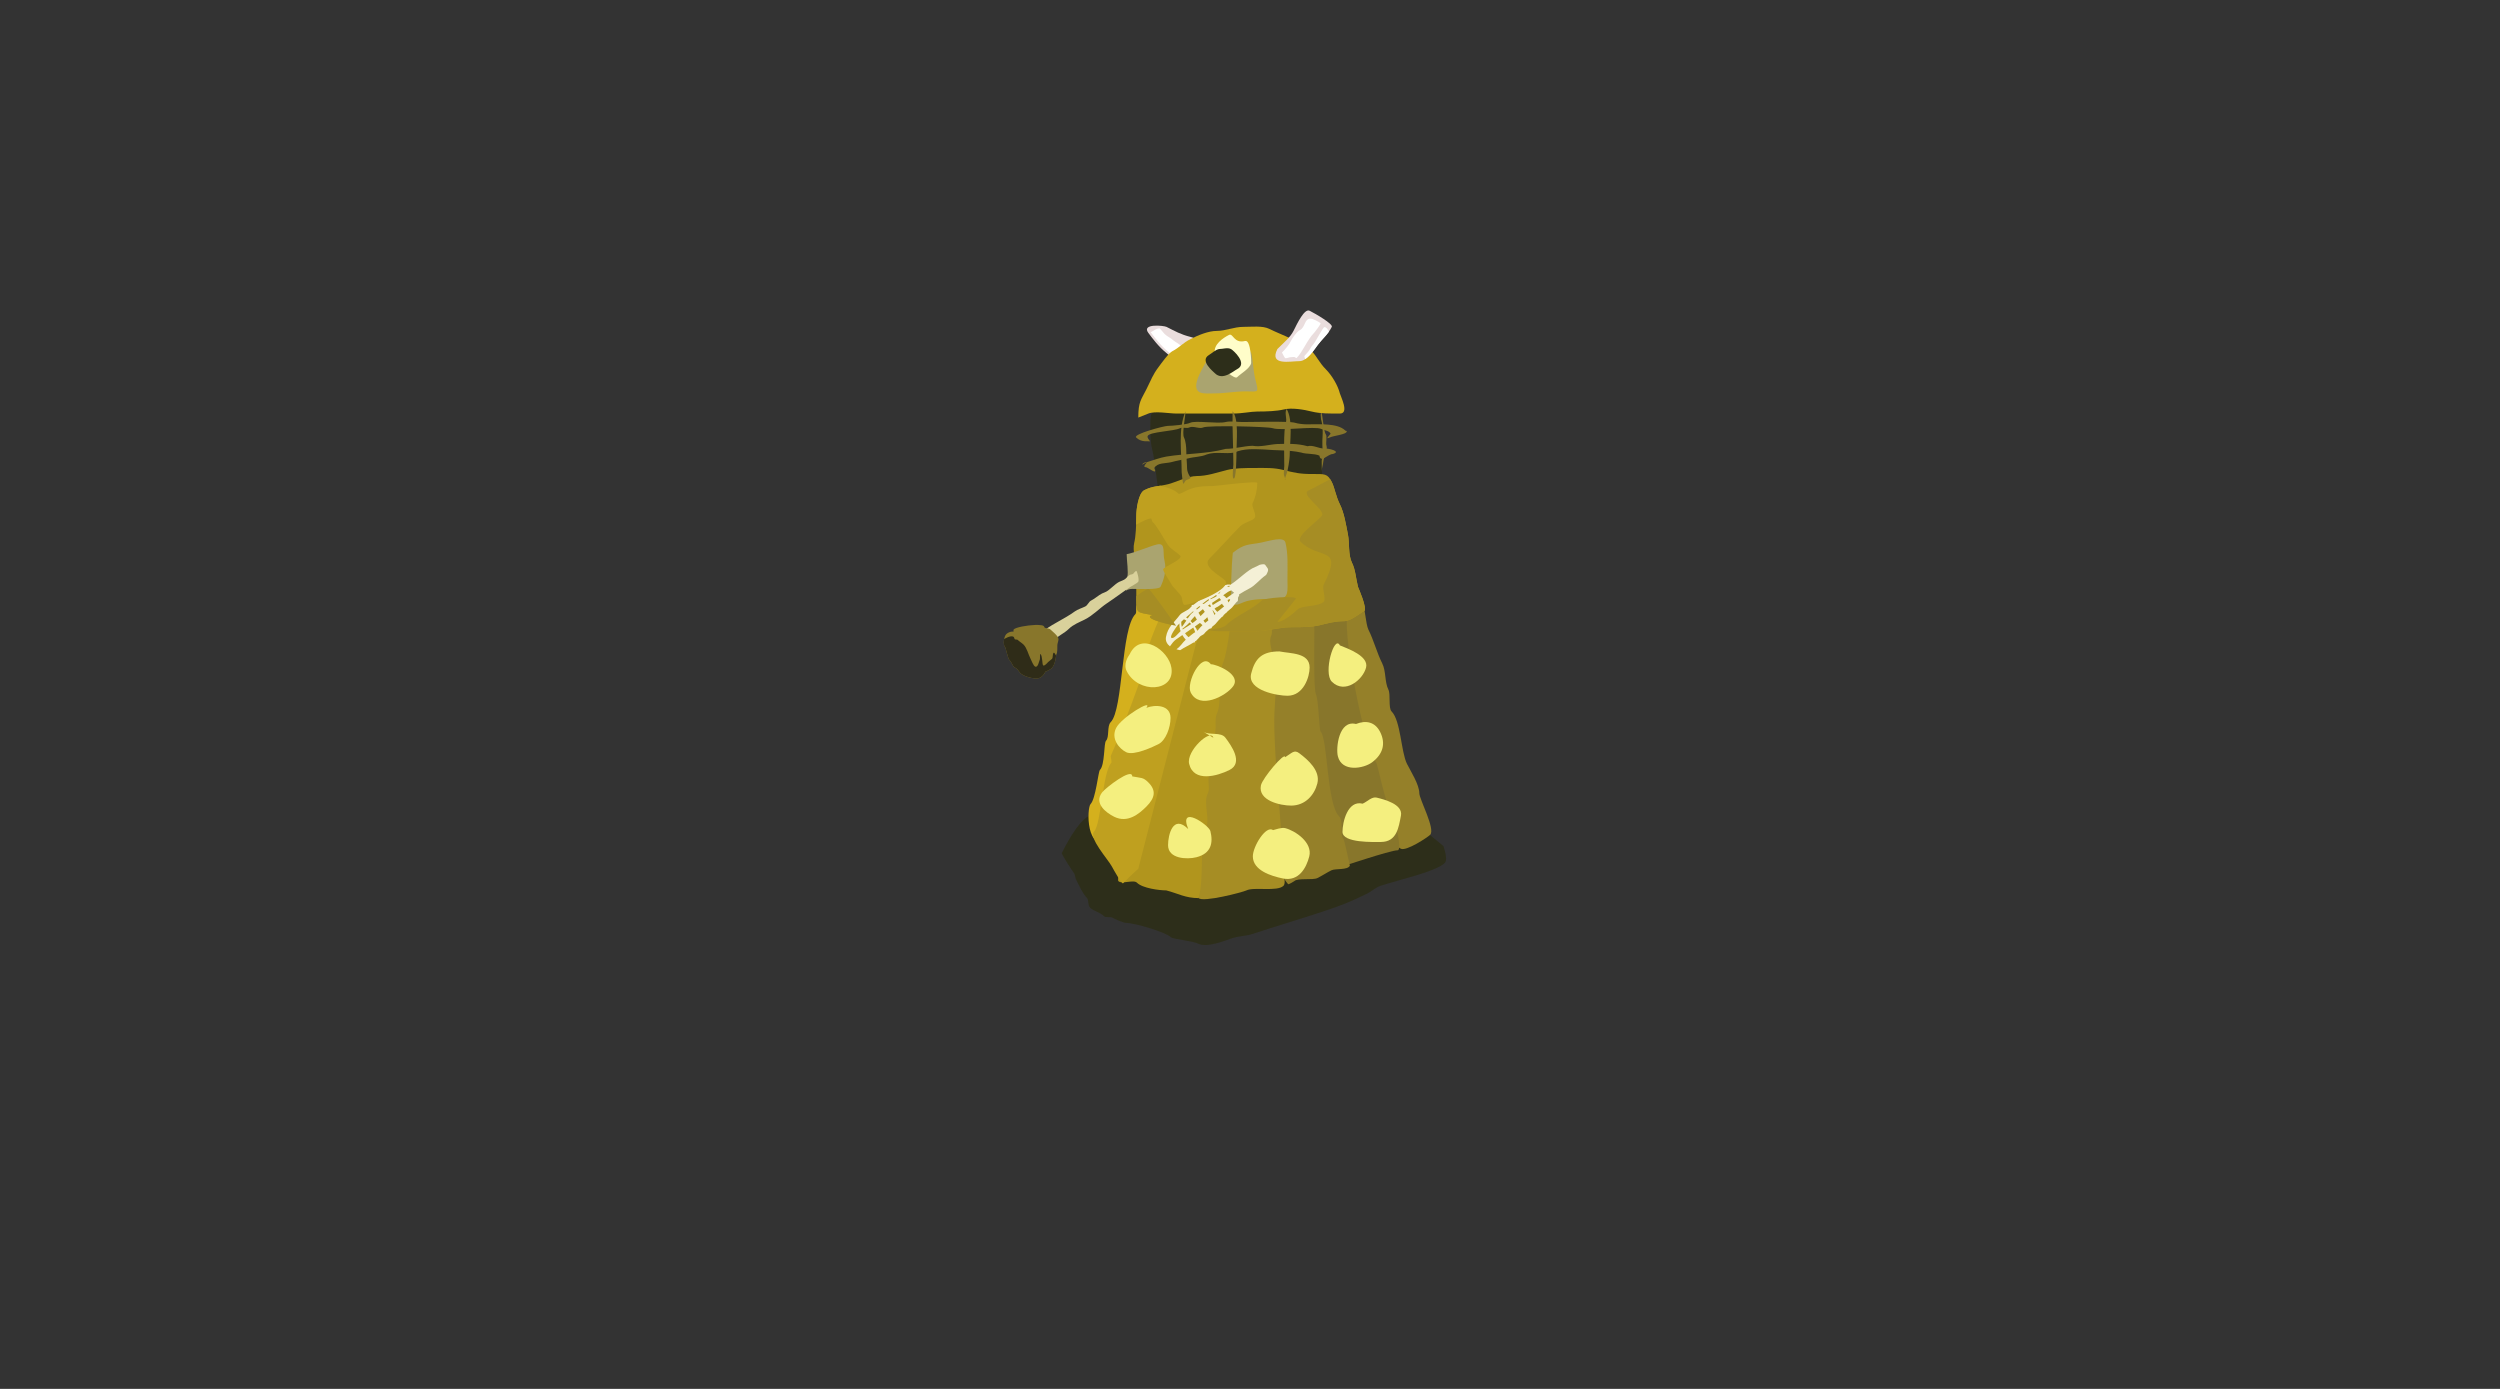 <?xml version="1.0" encoding="UTF-8" standalone="no"?>
<!-- Created with Inkscape (http://www.inkscape.org/) -->

<svg
   xmlns:dc="http://purl.org/dc/elements/1.1/"
   xmlns:cc="http://creativecommons.org/ns#"
   xmlns:rdf="http://www.w3.org/1999/02/22-rdf-syntax-ns#"
   xmlns:svg="http://www.w3.org/2000/svg"
   xmlns="http://www.w3.org/2000/svg"
   xmlns:sodipodi="http://sodipodi.sourceforge.net/DTD/sodipodi-0.dtd"
   xmlns:inkscape="http://www.inkscape.org/namespaces/inkscape"
   width="810"
   height="450"
   id="svg2"
   sodipodi:version="0.32"
   inkscape:version="0.48.2 r9819"
   version="1.0"
   sodipodi:docname="exterminate.svg"
   inkscape:output_extension="org.inkscape.output.svg.inkscape"
   inkscape:export-filename="/home/substack/media/vector/exterminate.png"
   inkscape:export-xdpi="130.41406"
   inkscape:export-ydpi="130.41406">
  <rect width="100%" height="100%" fill="#333333" stroke="none"/>
  <defs
     id="defs4">
    <inkscape:perspective
       sodipodi:type="inkscape:persp3d"
       inkscape:vp_x="0 : 526.18109 : 1"
       inkscape:vp_y="0 : 1000 : 0"
       inkscape:vp_z="744.09448 : 526.18109 : 1"
       inkscape:persp3d-origin="372.04724 : 350.78739 : 1"
       id="perspective10" />
    <inkscape:perspective
       id="perspective4054"
       inkscape:persp3d-origin="372.04724 : 350.78739 : 1"
       inkscape:vp_z="744.09448 : 526.18109 : 1"
       inkscape:vp_y="0 : 1000 : 0"
       inkscape:vp_x="0 : 526.18109 : 1"
       sodipodi:type="inkscape:persp3d" />
    <inkscape:perspective
       id="perspective4528"
       inkscape:persp3d-origin="372.04724 : 350.78739 : 1"
       inkscape:vp_z="744.09448 : 526.18109 : 1"
       inkscape:vp_y="0 : 1000 : 0"
       inkscape:vp_x="0 : 526.18109 : 1"
       sodipodi:type="inkscape:persp3d" />
  </defs>
  <sodipodi:namedview
     id="base"
     pagecolor="#ffffff"
     bordercolor="#666666"
     borderopacity="1.0"
     gridtolerance="10000"
     guidetolerance="10"
     objecttolerance="10"
     inkscape:pageopacity="0.0"
     inkscape:pageshadow="2"
     inkscape:zoom="0.70710678"
     inkscape:cx="460.65306"
     inkscape:cy="208.6599"
     inkscape:document-units="px"
     inkscape:current-layer="layer1"
     showgrid="false"
     units="in"
     inkscape:window-width="1364"
     inkscape:window-height="766"
     inkscape:window-x="0"
     inkscape:window-y="0"
     inkscape:window-maximized="0" />
  <g
     inkscape:label="Layer 1"
     inkscape:groupmode="layer"
     id="layer1">
    <path
       style="fill:#2d2e1a;fill-opacity:1;stroke:#ffffff;stroke-width:1px;stroke-linecap:butt;stroke-linejoin:miter;stroke-opacity:0"
       d="m 353.954,264.019 c -3.403,0.35 -7.53,7.561 -9.938,12.375 -0.149,0.298 3.576,6.076 3.875,6.375 0.407,0.407 0.456,1.599 0.719,2.125 1.049,2.098 2.217,4.686 3.531,6 0.696,0.696 0.214,2.339 1.062,3.188 1.142,1.142 3.202,1.452 4.594,2.844 0.384,0.384 1.947,0.083 2.469,0.344 1.139,0.569 3.7,1.75 4.594,1.75 2.84,0 12.926,3.051 14.5,4.625 0.663,0.663 7.048,1.196 8.844,2.094 2.877,1.438 8.693,-0.992 10.969,-1.75 2.233,-0.744 4.554,-0.685 6.719,-1.406 7.672,-2.557 15.092,-4.697 23.312,-7.438 5.477,-1.826 8.814,-3.157 13.812,-5.656 1.412,-0.706 2.734,-1.974 4.219,-2.469 5.866,-1.955 18.033,-4.595 20.875,-7.438 0.789,-0.789 0.335,-3.169 -0.469,-5.562 -0.054,0.032 -0.142,0.014 -0.25,-0.094 -0.725,-0.725 -4.673,-3.72 -4.938,-4.25 -0.211,-0.423 -0.089,-1.712 0.188,-3.344 -0.063,-0.059 -0.129,-0.129 -0.188,-0.188 -1.244,-1.244 -6.454,0.719 -7.781,0.719 l -100.062,-2.844 c -0.22,-0.041 -0.429,-0.023 -0.656,0 z"
       id="path6514"
       inkscape:connector-curvature="0" />
    <path
       style="fill:#958029;fill-opacity:1;stroke:#ffffff;stroke-width:1px;stroke-linecap:butt;stroke-linejoin:miter;stroke-opacity:0"
       d="m 434.36,197.988 c 1.196,-0.241 6.348,-3.152 7,-2.5 0.904,0.904 1.116,6.732 2,8.5 1.774,3.547 2.734,7.468 4.5,11 1.253,2.507 0.725,5.95 2,8.5 0.732,1.464 -0.071,5.929 1,7 2.997,2.997 3.062,13.124 5,17 1.154,2.308 4,6.738 4,9.5 0,1.977 5.316,11.684 3.5,13.5 -0.757,0.757 -7.708,5.396 -9.5,4.5 -1.915,-0.958 -4.786,-4.714 -5.5,-4 -2.548,-1.334 -5.151,0 -7,0"
       id="path6458"
       inkscape:connector-curvature="0" />
    <path
       style="fill:#88762b;fill-opacity:1;stroke:#ffffff;stroke-width:1px;stroke-linecap:butt;stroke-linejoin:miter;stroke-opacity:0"
       d="m 421.36,200.488 c 1.862,-0.117 1.847,-0.423 3,-1 2.445,-1.223 6.045,-0.273 8.5,-1.5 0.416,-0.208 4.531,-1.562 4,-0.5 -2.653,5.306 5.453,45.953 9,49.5 0.481,0.481 3.017,13.517 4.5,15 1.134,1.134 4.173,13.5 2.5,13.5 -2.526,0 -18.86,5.64 -19,5.5 -1.175,-1.175 -2.065,-2.131 -3,-4"
       id="path6443"
       inkscape:connector-curvature="0" />
    <path
       style="fill:#958029;fill-opacity:1;stroke:#ffffff;stroke-width:1px;stroke-linecap:butt;stroke-linejoin:miter;stroke-opacity:0"
       d="m 409.86,200.488 c -0.661,-0.503 6.797,0.601 10,-1 0.933,-0.467 2.567,0.467 3.5,0 0.667,-0.333 1.255,-1 2,-1 0.5,0 0,1 0,1.5 0,1.884 0.5,2.39 0.5,4 0,2.986 -0.298,19.403 0.5,21 0.881,1.761 1.043,11.543 1.5,12 2.346,2.346 1.986,23.486 6,27.5 1.623,1.623 0.065,6.065 1.5,7.5 0.195,0.195 2.006,8.489 2,8.5 -0.748,1.496 -4.686,0.843 -6,1.5 -1.526,0.763 -2.945,1.723 -4.5,2.5 -1.519,0.76 -6.41,-0.09 -7.5,1 -0.123,0.123 -1.873,1.127 -2,1 -0.8,-0.8 -1.731,-2.731 -3,-4 -1.484,-1.484 -2.5,-2.696 -2.5,-3.5"
       id="path6441"
       inkscape:connector-curvature="0" />
    <path
       style="fill:#a68d24;fill-opacity:1;stroke:#ffffff;stroke-width:1px;stroke-linecap:butt;stroke-linejoin:miter;stroke-opacity:0"
       d="m 396.86,201.488 c 4.829,-1.246 9.974,-3 15,-3 0.667,0 0,1.333 0,2 0,1.318 0.561,4.379 0,5.5 -0.922,1.845 0.361,5.583 1,7.5 1.402,4.205 0,14.627 0,19.5 0,15.681 2.5,31.104 2.5,47 0,1.144 1.562,5.938 0.5,7 -1.996,1.996 -9.606,0.303 -12,1.5 -1.17,0.585 -14.056,3.944 -15.5,2.5 -1.26,-1.26 -2.5,-5.193 -2.5,-5.5"
       id="path6439"
       inkscape:connector-curvature="0" />
    <path
       style="fill:#d4b01d;fill-opacity:1;stroke:#ffffff;stroke-width:1px;stroke-linecap:butt;stroke-linejoin:miter;stroke-opacity:0"
       d="m 379.36,199.488 c -1.413,2.169 -10.99,-3.51 -11,-3.5 -0.583,0.583 0.083,2.417 -0.5,3 -4.675,4.675 -3.917,30.917 -8,35 -1.233,1.233 -0.389,4.889 -1.5,6 -0.768,0.768 -0.332,7.832 -2,9.5 -0.514,0.514 -1.37,9.37 -3,11 -1.252,1.252 -1.657,16.078 6.5,12"
       id="path6512"
       inkscape:connector-curvature="0" />
    <path
       style="fill:#b1951d;fill-opacity:1;stroke:#ffffff;stroke-width:1px;stroke-linecap:butt;stroke-linejoin:miter;stroke-opacity:0"
       d="m 387.36,201.988 c -3.315,3.375 -5.235,22.47 -10,32 -1.655,3.309 -1.321,7.643 -3,11 -1.51,3.02 -0.955,7.411 -2.5,10.5 -1.697,3.394 -6.5,14.095 -6.5,17.5 0,1.471 -3.793,11.707 -3,12.5 1.083,1.083 4.917,-0.583 6,0.5 1.824,1.824 7.302,2.5 9.5,2.5 3.909,1.019 6.19,2.5 10.5,2.5 1.92,-7.537 0.046,-15.639 2.5,-23 1.127,-3.381 -1.088,-7.825 0.5,-11 0.838,-1.676 -0.367,-4.266 0.5,-6 1.387,-2.774 -0.188,-9.124 1.5,-12.5 1.058,-2.117 -0.08,-5.34 1,-7.5 1.446,-2.892 0.452,-13.404 2,-16.5 0.888,-1.777 2.644,-12.356 2,-13 -0.694,-0.694 -3.364,0.864 -3.5,1 -0.486,0.486 -1.313,-0.5 -2,-0.5 -1.833,0 -3.667,0 -5.5,0 z"
       id="path6385"
       inkscape:connector-curvature="0" />
    <path
       style="fill:#88762b;fill-opacity:1;stroke:#ffffff;stroke-width:1px;stroke-linecap:butt;stroke-linejoin:miter;stroke-opacity:0"
       d="m 428.082,133.147 c -0.677,2.349 1.054,14.13 0.293,15.347 -0.326,0.522 -1.476,4.32 -0.973,4.93 0.608,0.737 1.332,-3.429 1.399,-4.136 0.091,-0.951 1.44,-3.719 0.973,-4.93 -0.271,-0.701 0.228,-3.055 -0.165,-3.532 -0.713,-0.863 -1.03,-5.985 -1.527,-7.68 z"
       id="path5273"
       inkscape:connector-curvature="0" />
    <path
       inkscape:connector-curvature="0"
       style="fill:#2d2e1a;fill-opacity:1;fill-rule:evenodd;stroke:#ffffff;stroke-width:1.847;stroke-linecap:butt;stroke-linejoin:miter;stroke-miterlimit:4;stroke-opacity:0;stroke-dasharray:none;stroke-dashoffset:0;marker:none;visibility:visible;display:inline;overflow:visible;enable-background:accumulate"
       d="m 375.336,157.656 c 0,3.973 -0.996,-7.902 -1.959,-11.756 -0.749,-2.996 -0.653,-5.473 -0.653,-8.491 0,-4.19 0.439,-4.572 4.572,-4.572 3.048,0 6.096,0 9.144,0 2.86,0 7.086,-0.792 9.144,-1.306 2.667,-0.667 6.382,0 9.144,0 3.675,0 6.381,0.854 9.797,0 2.667,-0.667 6.382,0 9.144,0 3.516,0 3.7,1.738 4.572,5.225 0.712,2.848 0,6.844 0,9.797 0,3.617 -0.165,7.177 0.653,10.45"
       id="path4578" />
    <path
       style="fill:#bfa01f;fill-opacity:1;stroke:#ffffff;stroke-width:1px;stroke-linecap:butt;stroke-linejoin:miter;stroke-opacity:0"
       d="m 368.778,281.575 c 0.283,-0.314 -2.256,1.849 -4.897,4.611 -0.388,0.406 -3.127,-4.482 -3.623,-5.42 -1.226,-2.32 -7.686,-9.356 -5.757,-11.373 2.283,-2.388 2.783,-19.284 5.503,-22.129 0.39,-0.408 -0.307,-1.969 -0.056,-2.499 1.969,-4.17 11.845,-29.244 11.765,-32.773 -0.05,-2.216 2.622,-8.694 3.751,-11.087 0.401,-0.849 0.931,-5.522 1.376,-5.532 1.942,-0.044 12.591,3.472 13.087,3.706"
       id="path6486"
       inkscape:connector-curvature="0" />
    <path
       inkscape:connector-curvature="0"
       style="fill:#b1951d;fill-opacity:1;fill-rule:evenodd;stroke:#ffffff;stroke-width:1.847;stroke-linecap:butt;stroke-linejoin:miter;stroke-miterlimit:4;stroke-opacity:0;stroke-dasharray:none;stroke-dashoffset:0;marker:none;visibility:visible;display:inline;overflow:visible;enable-background:accumulate"
       d="m 373.377,199.302 c -4.007,1.002 7.625,3.919 11.756,3.919 3.309,0 6.339,1.306 9.797,1.306 3.919,0 7.837,0 11.756,0 4.002,0 7.574,-1.306 11.756,-1.306 3.337,0 6.689,-0.039 9.144,-0.653 2.619,-0.655 4.961,-1.306 7.837,-1.306 2.256,0 5.289,-2.645 6.531,-3.266 1.236,-0.618 -1.942,-7.768 -1.959,-7.837 -0.69,-2.759 -0.829,-5.577 -1.959,-7.837 -1.268,-2.535 -0.741,-6.319 -1.306,-9.144 -0.652,-3.258 -1.204,-6.98 -2.612,-9.797 -1.322,-2.644 -1.678,-5.316 -2.612,-7.184 -1.427,-2.854 -2.296,-2.612 -6.531,-2.612 -3.909,0 -5.785,-0.467 -9.144,-1.306 -3.162,-0.79 -5.665,-0.653 -9.144,-0.653 -3.337,0 -6.689,0.039 -9.144,0.653 -3.288,0.822 -6.409,1.959 -9.797,1.959 -2.846,0 -7.023,2.082 -9.144,2.612 -3.389,0.847 -4.93,0.505 -7.837,1.959 -1.886,0.943 -2.612,6.009 -2.612,8.49 0,2.929 -0.166,6.544 -0.653,8.49 -0.678,2.713 0.653,6.159 0.653,9.144 0,3.048 0,6.096 0,9.144 0,4.833 0.225,4.225 5.225,5.225 z"
       id="path4576" />
    <path
       inkscape:connector-curvature="0"
       style="fill:#eadddd;fill-opacity:1;fill-rule:evenodd;stroke:#ffffff;stroke-width:1.847;stroke-linecap:butt;stroke-linejoin:miter;stroke-miterlimit:4;stroke-opacity:0;stroke-dasharray:none;stroke-dashoffset:0;marker:none;visibility:visible;display:inline;overflow:visible;enable-background:accumulate"
       d="m 381.214,117.01 c -1.247,-0.623 -2.177,-1.742 -3.266,-2.612 -2.557,-2.046 -4.457,-4.636 -5.878,-6.531 -2.363,-3.151 5.021,-2.388 5.878,-1.959 2.84,1.42 4.522,2.437 7.837,3.266 4.642,1.16 1.519,4.146 0.653,5.878 -1.03,2.059 -3.355,1.959 -5.225,1.959 z"
       id="path4615" />
    <path
       style="fill:#ffffff;stroke:#ffffff;stroke-width:1px;stroke-linecap:butt;stroke-linejoin:miter;stroke-opacity:0"
       d="m 375.517,106.394 c -0.61,0.026 -1.713,0.644 -2.688,1.25 1.42,1.893 3.326,4.461 5.875,6.5 0.436,0.349 0.834,0.744 1.25,1.125 0.537,-0.572 1.091,-1.151 1.406,-1.781 0.385,-0.769 1.124,-0.624 1.5,-1 0.397,-0.397 -2.344,-1.844 -2.75,-2.25 -0.688,-0.688 -2.033,-1.283 -2.75,-2 -0.626,-0.626 -1.037,-1.287 -1.5,-1.75 -0.079,-0.079 -0.19,-0.1 -0.344,-0.094 z"
       id="path6116"
       inkscape:connector-curvature="0" />
    <path
       inkscape:connector-curvature="0"
       style="fill:#d4b01d;fill-opacity:1;fill-rule:evenodd;stroke:#ffffff;stroke-width:1.847;stroke-linecap:butt;stroke-linejoin:miter;stroke-miterlimit:4;stroke-opacity:0;stroke-dasharray:none;stroke-dashoffset:0;marker:none;visibility:visible;display:inline;overflow:visible;enable-background:accumulate"
       d="m 368.805,135.297 c 1.089,-0.435 2.177,-0.871 3.266,-1.306 2.231,-0.893 6.708,0 9.144,0 3.048,0 6.096,0 9.144,0 3.048,0 6.096,0 9.144,0 2.985,0 5.788,-0.653 7.837,-0.653 3.026,0 6.405,-0.132 8.491,-0.653 2.728,-0.682 6.721,0.047 9.144,0.653 2.868,0.717 5.933,0.653 9.144,0.653 3.139,0 0.254,-5.515 0,-6.531 -0.64,-2.558 -2.568,-5.833 -4.572,-7.837 -2.062,-2.062 -2.97,-4.276 -4.572,-5.878 -1.694,-1.694 -4.669,-2.988 -6.531,-3.919 -2.448,-1.224 -4.875,-2.111 -7.184,-3.266 -2.197,-1.099 -5.698,-0.653 -8.491,-0.653 -2.909,0 -5.725,1.306 -8.491,1.306 -2.755,0 -6.015,1.375 -8.491,2.612 -2.535,1.267 -3.738,2.848 -5.878,3.919 -1.295,0.648 -3.589,3.914 -4.572,5.225 -1.84,2.454 -2.278,3.904 -3.919,7.184 -1.722,3.445 -2.613,4.03 -2.613,9.144 z"
       id="path4609" />
    <path
       inkscape:connector-curvature="0"
       style="fill:#eadddd;fill-opacity:1;fill-rule:evenodd;stroke:#ffffff;stroke-width:1.847;stroke-linecap:butt;stroke-linejoin:miter;stroke-miterlimit:4;stroke-opacity:0;stroke-dasharray:none;stroke-dashoffset:0;marker:none;visibility:visible;display:inline;overflow:visible;enable-background:accumulate"
       d="m 413.87,113.091 c -2.756,5.512 4.161,3.919 7.184,3.919 2.417,0 4.873,-3.885 5.878,-5.225 1.666,-2.221 3.35,-3.435 4.572,-5.878 0.458,-0.917 -5.234,-4.25 -7.184,-5.225 -1.669,-0.834 -3.98,4.042 -5.225,6.531 -1.039,2.079 -3.05,3.703 -5.225,5.878 z"
       id="path4617" />
    <path
       inkscape:connector-curvature="0"
       style="fill:#aaa46f;fill-opacity:1;fill-rule:evenodd;stroke:#ffffff;stroke-width:1.847;stroke-linecap:butt;stroke-linejoin:miter;stroke-miterlimit:4;stroke-opacity:0;stroke-dasharray:none;stroke-dashoffset:0;marker:none;visibility:visible;display:inline;overflow:visible;enable-background:accumulate"
       d="m 392.356,114.397 c -0.835,1.671 -3.882,6.384 -4.572,9.144 -1.156,4.623 2.598,3.919 5.878,3.919 2.996,0 6.554,-0.653 9.797,-0.653 4.43,0 4.429,0.736 3.266,-3.919 -0.698,-2.792 -0.757,-6.294 -1.306,-8.49 -0.435,-1.738 -6.782,-0.264 -7.837,0 -0.943,0.236 -5.051,0 -5.225,0 z"
       id="path4611" />
    <path
       inkscape:connector-curvature="0"
       style="fill:#fffdc9;fill-opacity:1;fill-rule:evenodd;stroke:#ffffff;stroke-width:1.847;stroke-linecap:butt;stroke-linejoin:miter;stroke-miterlimit:4;stroke-opacity:0;stroke-dasharray:none;stroke-dashoffset:0;marker:none;visibility:visible;display:inline;overflow:visible;enable-background:accumulate"
       d="m 394.276,117.663 c -0.218,-1.089 -0.435,-2.177 -0.653,-3.266 -0.559,-2.793 2.75,-4.967 4.572,-5.878 1.361,-0.68 1.542,2.88 5.225,1.959 1.888,-0.472 2.013,6.969 1.959,7.184 -0.449,1.796 -3.349,3.349 -4.572,4.572 -0.757,0.757 -4.83,-2.871 -6.531,-4.572 z"
       id="path4685" />
    <path
       inkscape:connector-curvature="0"
       style="fill:#2d2e1a;fill-opacity:1;fill-rule:evenodd;stroke:#ffffff;stroke-width:1.847;stroke-linecap:butt;stroke-linejoin:miter;stroke-miterlimit:4;stroke-opacity:0;stroke-dasharray:none;stroke-dashoffset:0;marker:none;visibility:visible;display:inline;overflow:visible;enable-background:accumulate"
       d="m 394.929,113.091 c -1.232,0.308 -2.177,1.306 -3.266,1.959 -2.997,1.798 1.328,5.247 1.959,5.878 2.521,2.521 6.023,-0.726 7.184,-1.306 3.653,-1.827 -1.305,-6.204 -1.959,-6.531 -1.168,-0.584 -2.612,0 -3.919,0 z"
       id="path4613" />
    <path
       inkscape:connector-curvature="0"
       style="fill:none;stroke:#ffffff;stroke-width:1.847;stroke-linecap:butt;stroke-linejoin:miter;stroke-miterlimit:4;stroke-opacity:0;stroke-dasharray:none;stroke-dashoffset:0;marker:none;visibility:visible;display:inline;overflow:visible;enable-background:accumulate"
       d="m 370.111,164.034 c -3.273,0 6.869,-0.811 9.797,0.653 2.927,1.464 -0.653,6.524 -0.653,9.797 0,3.266 0,6.531 0,9.797 0,2.624 -0.653,6.102 -0.653,9.144 0,2.296 -6.594,0.653 -8.491,0.653 -2.862,0 -1.247,-4.335 -1.959,-7.184 -0.785,-3.139 -1.313,-6.557 -1.959,-9.144 -0.691,-2.764 1.462,-5.197 1.959,-7.184 0.657,-2.626 0.592,-3.112 1.959,-6.531 z"
       id="path4683" />
    <path
       style="fill:#aaa46f;fill-opacity:1;fill-rule:evenodd;stroke:#ffffff;stroke-width:1.847;stroke-linecap:butt;stroke-linejoin:miter;stroke-miterlimit:4;stroke-opacity:0;stroke-dasharray:none;stroke-dashoffset:0;marker:none;visibility:visible;display:inline;overflow:visible;enable-background:accumulate"
       d="m 375.235,176.332 c -0.166,0.02 -0.364,0.075 -0.562,0.125 -2.388,0.597 -7.108,2.662 -9.625,3.094 -2.1e-4,0.034 0,0.13 0,0.156 0,1.752 0.632,5.916 0.188,7.25 -0.405,1.215 -0.434,2.88 -0.406,4.406 0.485,-0.301 1.147,-0.562 2.031,-0.562 1.428,0 8.618,0.358 9.125,-0.656 0.948,-1.897 2.105,-5.298 1.312,-8.469 -0.666,-2.665 0.422,-5.64 -2.062,-5.344 z"
       id="path4619"
       inkscape:connector-curvature="0" />
    <path
       style="fill:#d9d19b;fill-opacity:1;stroke:#ffffff;stroke-width:1px;stroke-linecap:butt;stroke-linejoin:miter;stroke-opacity:0"
       d="m 338.351,204.457 c 0.558,-1.227 6.789,-4.031 9.899,-6.364 0.884,-0.663 2.393,-1.108 3.359,-1.591 0.852,-0.426 1.094,-1.519 1.945,-1.945 0.881,-0.441 1.793,-1.195 2.652,-1.768 0.565,-0.377 1.183,-0.689 1.768,-0.884 1.327,-0.442 3.157,-2.639 4.596,-3.359 0.593,-0.297 1.663,-0.602 2.121,-1.061 0.356,-0.356 0.864,-0.962 1.414,-1.237 0.287,-0.144 0.823,-0.116 1.061,-0.354 0.081,-0.081 0.844,-1.1 1.061,-0.884 0.22,0.22 1.017,3.049 0.53,3.536 -0.529,0.529 -1.685,1.064 -2.475,1.591 -2.578,1.719 -4.977,3.554 -7.601,5.303 -2.478,1.652 -4.464,3.911 -7.248,5.303 -1.67,0.835 -3.747,1.626 -5.127,3.005 -1.414,1.414 -3.562,2.324 -4.95,3.712 -0.325,0.325 -2.247,1.996 -2.298,1.945 -0.291,-0.291 -0.707,-4.243 -0.707,-4.95 z"
       id="path6307"
       inkscape:connector-curvature="0" />
    <path
       inkscape:connector-curvature="0"
       style="fill:#aaa46f;fill-opacity:1;fill-rule:evenodd;stroke:#ffffff;stroke-width:1.847;stroke-linecap:butt;stroke-linejoin:miter;stroke-miterlimit:4;stroke-opacity:0;stroke-dasharray:none;stroke-dashoffset:0;marker:none;visibility:visible;display:inline;overflow:visible;enable-background:accumulate"
       d="m 399.501,179.056 c -0.133,-0.533 -0.653,6.958 -0.653,13.715 0,5.184 2.794,2.567 5.225,1.959 3.184,-0.796 6.414,-0.653 9.797,-0.653 3.886,0 3.266,-2.649 3.266,-6.531 0,-4.002 0.25,-8.145 -0.653,-11.756 -0.525,-2.102 -5.113,-0.545 -7.837,0 -4.091,0.818 -5.365,0.242 -9.144,3.266 z"
       id="path4621" />
    <path
       inkscape:connector-curvature="0"
       style="fill:none;stroke:#ffffff;stroke-width:1.847;stroke-linecap:butt;stroke-linejoin:miter;stroke-miterlimit:4;stroke-opacity:0;stroke-dasharray:none;stroke-dashoffset:0;marker:none;visibility:visible;display:inline;overflow:visible;enable-background:accumulate"
       d="m 388.398,167.3 c 0.462,4.37 -0.945,7.976 0,11.756 0.408,1.63 -0.653,6.844 -0.653,9.144 0,4.38 0.589,4.508 2.612,6.531 1.177,1.177 4.834,2.188 6.531,2.612 2.667,0.667 6.382,0 9.144,0 3.296,0 5.801,0.653 9.144,0.653 3.048,0 6.096,0 9.144,0 2.275,0 1.306,-5.668 1.306,-7.837 0,-2.862 -1.306,-5.555 -1.306,-9.144 0,-3.56 -0.653,-6.409 -0.653,-9.797 0,-2.927 -1.415,-6.968 -1.959,-9.144 -0.287,-1.15 -6.588,0 -8.491,0 -3.408,0 -6.744,-0.11 -9.797,0.653 -2.848,0.712 -6.844,0 -9.797,0 -4.427,0 -4.279,-0.16 -5.225,4.572 z"
       id="path4681" />
    <path
       style="fill:#f4f0d6;fill-opacity:1;fill-rule:evenodd;stroke:#ffffff;stroke-width:1.847;stroke-linecap:butt;stroke-linejoin:miter;stroke-miterlimit:4;stroke-opacity:0;stroke-dasharray:none;stroke-dashoffset:0;marker:none;visibility:visible;display:inline;overflow:visible;enable-background:accumulate"
       d="m 409.323,182.81 c -0.378,-0.015 -0.805,0.102 -1.209,0.203 -0.482,0.25 -0.957,0.508 -1.453,0.7 -2.445,0.945 -5.23,3.964 -8.005,5.75 -0.01,-0.004 -0.021,-0.002 -0.031,-0.005 -0.068,-0.025 -0.133,-0.056 -0.21,-0.068 -1.542,-0.25 -4.632,1.588 -6.75,3.081 -0.658,0.464 -1.308,1.24 -2.028,1.457 -0.489,0.147 -1.937,1.194 -2.952,2.026 -0.154,0.013 -0.325,0.039 -0.489,0.074 -0.113,0.024 -0.127,0.198 -0.105,0.426 -0.138,0.131 -0.32,0.293 -0.383,0.378 -0.731,0.991 -2.755,1.476 -3.468,2.444 -1.681,2.281 -3.9,3.842 -4.469,7.123 -0.222,1.279 0.36,2.299 1.286,3.014 0.611,-0.85 1.214,-1.694 2.008,-2.253 0.678,-0.478 1.349,-0.935 2.018,-1.395 0.325,0.581 0.718,1.084 1.105,1.492 -0.544,0.528 -1.055,1.078 -1.454,1.619 -0.362,0.491 -0.936,1.004 -1.561,1.506 0.132,0.032 0.262,0.077 0.395,0.1 0.136,0.024 0.76,0.221 0.862,0.149 1.169,-0.824 2.829,-1.517 4.264,-2.465 0.114,0.038 0.224,0.058 0.282,0.017 0.159,-0.112 0.203,-0.238 0.187,-0.348 0.067,-0.049 0.12,-0.107 0.186,-0.158 0.006,-0.004 0.025,0.009 0.031,0.005 0.011,0.009 0.011,0.046 0.025,0.036 0.186,-0.131 0.332,-0.27 0.455,-0.429 0.006,-0.008 -0.001,-0.023 0.005,-0.031 0.312,-0.284 0.61,-0.593 0.859,-0.93 0.328,-0.445 1.117,-0.573 1.445,-1.018 0.474,-0.643 1.119,-1.149 1.772,-1.628 0.013,0.003 0.018,0.002 0.031,0.005 0.188,0.044 0.385,0.08 0.436,0.044 0.025,-0.018 0.011,-0.067 -0.04,-0.134 -0.12,0.065 -0.232,0.048 -0.319,0.008 0.072,-0.052 0.145,-0.101 0.217,-0.153 0.044,0.046 0.075,0.109 0.102,0.144 0.025,-0.014 0.045,-0.032 0.072,-0.051 0.117,-0.082 0.232,-0.273 0.342,-0.512 0.52,-0.396 1.021,-0.796 1.401,-1.311 0.273,-0.37 0.955,-1.074 1.676,-1.803 0.032,-0.017 0.072,-0.024 0.103,-0.046 0.012,-0.008 0.526,-0.327 0.429,-0.465 -0.009,-0.013 -0.016,-0.025 -0.025,-0.036 0.3,-0.295 0.589,-0.538 0.868,-0.801 -9.3e-4,0.01 -0.013,0.061 -0.011,0.062 0.09,0.015 0.193,-0.125 0.28,-0.332 0.434,-0.401 0.81,-0.733 1.007,-0.872 1.089,-0.768 1.65,-2.055 2.452,-2.62 0.262,-0.185 0.042,-1.117 0.24,-1.386 0.124,-0.169 0.364,-0.392 0.277,-0.682 -0.015,-0.05 -0.025,-0.086 -0.04,-0.134 1.126,-0.707 2.235,-1.358 3.346,-1.926 1.978,-1.01 3.19,-2.816 5.386,-4.364 0.002,-0.004 0.029,0.009 0.031,0.005 0.416,-0.721 0.92,-1.61 0.507,-2.196 l -0.738,-1.048 c -0.135,-0.192 -0.371,-0.26 -0.651,-0.271 z m -11.059,6.902 c 0.027,0.142 0.08,0.287 0.115,0.432 -0.262,-0.02 -0.55,-0.044 -0.858,0.01 0.244,-0.161 0.496,-0.295 0.743,-0.442 z m 0.709,1.582 c 0.264,0.281 0.567,0.523 0.884,0.756 l -2.312,1.629 c -0.057,0.04 -0.132,0.061 -0.206,0.091 -0.275,-0.361 -0.624,-0.664 -1.017,-0.906 l 1.553,-1.095 c 0.321,-0.226 0.737,-0.366 1.097,-0.476 z m -3.449,0.322 c -0.184,0.24 -0.352,0.495 -0.539,0.731 -0.021,-0.004 -0.041,-0.007 -0.062,-0.011 l -0.246,-0.043 c 0.279,-0.217 0.56,-0.452 0.847,-0.678 z m -1.502,1.167 c 0.025,0.037 0.052,0.074 0.076,0.108 0.04,0.057 0.101,0.128 0.158,0.186 -0.076,0.063 -0.137,0.124 -0.222,0.184 -0.484,0.341 -1.173,0.574 -1.804,0.893 -0.025,-0.061 -0.037,-0.143 -0.06,-0.201 0.581,-0.254 1.196,-0.682 1.852,-1.17 z m 4.425,1.369 c 0.044,0.007 0.065,0.015 0.087,0.047 0.119,0.169 -0.163,0.552 -0.587,1.008 -0.052,-0.272 -0.098,-0.553 -0.211,-0.798 0.306,-0.165 0.569,-0.28 0.711,-0.258 z m -3.388,-0.396 c 0.169,0.147 0.316,0.294 0.429,0.455 0.042,0.06 0.092,0.138 0.122,0.211 -0.919,0.493 -2.085,1.215 -2.692,1.627 -0.015,-0.044 -0.027,-0.089 -0.04,-0.134 -0.058,-0.194 -0.122,-0.381 -0.186,-0.571 0.644,-0.426 1.296,-0.832 1.935,-1.282 l 0.433,-0.306 z m -3.393,0.364 c 0.008,0.105 0.023,0.214 0.039,0.324 -0.012,0.008 -0.024,0.017 -0.036,0.025 -0.536,0.378 -1.088,0.777 -1.636,1.207 -0.153,-0.026 -0.317,-0.052 -0.467,-0.049 0.975,-0.766 1.769,-1.374 2.101,-1.507 z m 4.281,1.471 c 0.045,0.121 0.091,0.244 0.162,0.345 0.098,0.14 0.298,0.352 0.51,0.532 -0.681,0.585 -1.343,1.109 -1.549,1.254 -0.244,0.172 -0.466,0.344 -0.661,0.52 -0.324,-0.305 -0.628,-0.656 -0.898,-1.043 0.339,-0.286 0.678,-0.511 1.026,-0.615 0.112,-0.034 0.722,-0.494 1.409,-0.993 z m -3.906,0.212 c 0.083,0.229 0.191,0.457 0.294,0.685 -0.086,0.071 -0.172,0.14 -0.258,0.209 -0.224,-0.165 -0.477,-0.314 -0.716,-0.441 0.225,-0.15 0.455,-0.303 0.681,-0.453 z m -3.43,0.579 c 0.102,0.059 0.186,0.138 0.281,0.207 -0.376,0.297 -0.75,0.614 -1.141,0.912 -0.048,-0.098 -0.09,-0.209 -0.137,-0.309 0.33,-0.275 0.684,-0.556 0.997,-0.811 z m 4.369,1.327 c 0.262,0.427 0.555,0.824 0.845,1.161 -0.128,0.141 -0.27,0.271 -0.388,0.409 -0.011,-0.075 -0.007,-0.167 -0.024,-0.226 -0.129,-0.427 -0.381,-0.821 -0.547,-1.236 0.036,-0.04 0.077,-0.068 0.114,-0.107 z m -3.24,-0.339 c 0.225,0.27 0.431,0.564 0.611,0.867 -0.466,0.459 -0.917,0.917 -1.38,1.378 -0.229,-0.363 -0.459,-0.729 -0.666,-1.099 0.471,-0.409 0.954,-0.789 1.435,-1.147 z m -3.164,0.689 c 0.043,0.06 0.086,0.139 0.122,0.211 -0.06,0.043 -0.12,0.084 -0.181,0.127 -0.623,0.439 -1.178,1.19 -1.708,1.988 -0.183,-0.138 -0.369,-0.273 -0.512,-0.342 0.715,-0.633 1.491,-1.314 2.278,-1.984 z m 4.586,1.904 c 0.124,0.335 0.237,0.644 0.318,0.911 0.007,0.023 -0.001,0.121 0.004,0.159 -0.326,0.239 -0.65,0.502 -0.991,0.78 -0.072,-0.078 -0.172,-0.168 -0.214,-0.227 -0.127,-0.181 -0.23,-0.361 -0.351,-0.537 0.102,-0.072 0.185,-0.13 0.289,-0.204 0.304,-0.215 0.633,-0.523 0.946,-0.883 z m -4,-0.344 c 0.141,0.352 0.336,0.735 0.63,1.124 -0.433,0.391 -0.876,0.752 -1.327,1.07 -0.034,0.024 -0.074,0.052 -0.108,0.076 -0.209,-0.253 -0.403,-0.46 -0.612,-0.677 0.463,-0.593 0.935,-1.102 1.418,-1.594 z m -3.572,1.031 c 0.25,0.129 0.438,0.225 0.783,0.421 -0.296,0.46 -0.598,0.906 -0.892,1.304 -0.26,0.353 -0.353,0.466 -0.575,0.757 -0.156,-0.552 -0.216,-1.131 -0.185,-1.681 0.262,-0.243 0.55,-0.514 0.868,-0.801 z m 5.187,1.184 c 0.269,0.261 0.542,0.491 0.828,0.714 -0.517,0.478 -0.983,1.003 -1.376,1.538 -0.081,0.11 -0.192,0.203 -0.305,0.296 -0.198,-0.481 -0.469,-0.939 -0.772,-1.402 0.533,-0.366 1.088,-0.771 1.626,-1.146 z m -3.4,-0.145 c 0.064,0.044 0.138,0.084 0.2,0.13 0.116,0.085 0.221,0.22 0.347,0.377 -0.915,0.615 -1.893,1.196 -2.713,1.75 -0.036,-0.082 -0.084,-0.159 -0.117,-0.242 0.768,-0.568 1.797,-1.384 2.284,-2.015 z m -3.223,0.298 c -0.08,0.586 0.003,1.248 0.178,1.902 -0.016,0.018 -0.11,0.13 -0.119,0.138 0.039,-0.008 0.105,-0.011 0.159,-0.004 0.045,0.155 0.085,0.314 0.141,0.468 -0.752,0.712 -2.033,2.375 -2.83,2.237 -1.145,-0.198 1.611,-3.788 1.772,-4.006 0.093,-0.126 0.35,-0.401 0.698,-0.735 z m 4.461,1.343 c 0.252,0.499 0.49,1.022 0.628,1.504 -0.169,0.093 -0.356,0.197 -0.459,0.269 -0.558,0.393 -1.126,0.867 -1.694,1.356 -0.422,-0.344 -0.798,-0.786 -1.143,-1.276 0.863,-0.591 1.772,-1.241 2.668,-1.853 z"
       id="path4623"
       inkscape:connector-curvature="0" />
    <path
       inkscape:connector-curvature="0"
       style="fill:#f4ef7f;fill-opacity:1;fill-rule:evenodd;stroke:#ffffff;stroke-width:1.847;stroke-linecap:butt;stroke-linejoin:miter;stroke-miterlimit:4;stroke-opacity:0;stroke-dasharray:none;stroke-dashoffset:0;marker:none;visibility:visible;display:inline;overflow:visible;enable-background:accumulate"
       d="m 371.417,229.346 c 2.355,-3.14 -8.042,3.021 -9.797,6.531 -1.748,3.495 0.988,6.698 3.266,7.837 2.491,1.246 8.896,-1.835 10.45,-2.612 2.35,-1.175 3.919,-5.365 3.919,-8.49 0,-4.278 -4.993,-4.403 -7.837,-3.266 z"
       id="path4639" />
    <path
       inkscape:connector-curvature="0"
       style="fill:#f4ef7f;fill-opacity:1;fill-rule:evenodd;stroke:#ffffff;stroke-width:1.847;stroke-linecap:butt;stroke-linejoin:miter;stroke-miterlimit:4;stroke-opacity:0;stroke-dasharray:none;stroke-dashoffset:0;marker:none;visibility:visible;display:inline;overflow:visible;enable-background:accumulate"
       d="m 366.845,251.552 c 0,-2.985 -8.668,3.72 -9.797,5.225 -2.64,3.52 1.278,6.517 3.919,7.837 4.33,2.165 7.999,-0.815 10.45,-3.266 2.885,-2.885 3.21,-5.281 0.653,-7.837 -1.773,-1.773 -2.288,-1.372 -5.225,-1.959 z"
       id="path4641" />
    <path
       inkscape:connector-curvature="0"
       style="fill:#f4ef7f;fill-opacity:1;fill-rule:evenodd;stroke:#ffffff;stroke-width:1.847;stroke-linecap:butt;stroke-linejoin:miter;stroke-miterlimit:4;stroke-opacity:0;stroke-dasharray:none;stroke-dashoffset:0;marker:none;visibility:visible;display:inline;overflow:visible;enable-background:accumulate"
       d="m 384.98,268.614 c -4.915,-4.915 -6.531,1.906 -6.531,5.225 0,4.449 6.129,4.672 9.144,3.919 4.887,-1.222 5.513,-4.727 4.572,-8.49 -0.495,-1.98 -10.432,-8.772 -7.184,-0.653 z"
       id="path4643" />
    <path
       inkscape:connector-curvature="0"
       style="fill:#f4ef7f;fill-opacity:1;fill-rule:evenodd;stroke:#ffffff;stroke-width:1.847;stroke-linecap:butt;stroke-linejoin:miter;stroke-miterlimit:4;stroke-opacity:0;stroke-dasharray:none;stroke-dashoffset:0;marker:none;visibility:visible;display:inline;overflow:visible;enable-background:accumulate"
       d="m 393.123,239.03 c -0.776,-3.106 -8.885,4.298 -7.837,8.49 1.518,6.073 9.113,3.934 13.062,1.959 4.638,-2.319 0.553,-7.971 -1.306,-10.45 -1.489,-1.986 -5.056,-0.682 -7.184,-1.959"
       id="path4645" />
    <path
       inkscape:connector-curvature="0"
       style="fill:#f4ef7f;fill-opacity:1;fill-rule:evenodd;stroke:#ffffff;stroke-width:1.847;stroke-linecap:butt;stroke-linejoin:miter;stroke-miterlimit:4;stroke-opacity:0;stroke-dasharray:none;stroke-dashoffset:0;marker:none;visibility:visible;display:inline;overflow:visible;enable-background:accumulate"
       d="m 392.317,215.212 c -3.076,-4.101 -8.082,6.042 -6.531,9.144 2.82,5.641 11.296,1.266 13.715,-1.959 2.859,-3.812 -5.253,-7.184 -7.184,-7.184 z"
       id="path4647" />
    <path
       inkscape:connector-curvature="0"
       style="fill:#f4ef7f;fill-opacity:1;fill-rule:evenodd;stroke:#ffffff;stroke-width:1.847;stroke-linecap:butt;stroke-linejoin:miter;stroke-miterlimit:4;stroke-opacity:0;stroke-dasharray:none;stroke-dashoffset:0;marker:none;visibility:visible;display:inline;overflow:visible;enable-background:accumulate"
       d="m 414.523,211.058 c -5.569,0 -7.889,2.167 -9.144,7.184 -1.376,5.502 8.634,7.184 11.756,7.184 5.251,0 7.184,-6.136 7.184,-9.144 0,-4.86 -6.1,-4.486 -9.797,-5.225 z"
       id="path4653" />
    <path
       inkscape:connector-curvature="0"
       style="fill:#f4ef7f;fill-opacity:1;fill-rule:evenodd;stroke:#ffffff;stroke-width:1.847;stroke-linecap:butt;stroke-linejoin:miter;stroke-miterlimit:4;stroke-opacity:0;stroke-dasharray:none;stroke-dashoffset:0;marker:none;visibility:visible;display:inline;overflow:visible;enable-background:accumulate"
       d="m 416.37,245.336 c 0,-1.901 -7.364,6.777 -7.837,9.144 -0.986,4.93 6.276,6.531 9.797,6.531 4.651,0 7.576,-3.525 8.491,-7.184 1.031,-4.124 -3.021,-7.654 -5.878,-9.797 -1.679,-1.26 -2.397,0.002 -4.572,1.306 z"
       id="path4655" />
    <path
       inkscape:connector-curvature="0"
       style="fill:#f4ef7f;fill-opacity:1;fill-rule:evenodd;stroke:#ffffff;stroke-width:1.847;stroke-linecap:butt;stroke-linejoin:miter;stroke-miterlimit:4;stroke-opacity:0;stroke-dasharray:none;stroke-dashoffset:0;marker:none;visibility:visible;display:inline;overflow:visible;enable-background:accumulate"
       d="m 412.451,268.961 c -2.254,-1.69 -6.531,5.286 -6.531,8.49 0,4.506 5.798,6.384 9.797,7.184 5.09,1.018 7.553,-3.434 8.491,-7.184 1.124,-4.497 -4.563,-8.325 -7.837,-9.144 -1.102,-0.275 -3.156,0.462 -3.919,0.653 z"
       id="path4657" />
    <path
       inkscape:connector-curvature="0"
       style="fill:#f4ef7f;fill-opacity:1;fill-rule:evenodd;stroke:#ffffff;stroke-width:1.847;stroke-linecap:butt;stroke-linejoin:miter;stroke-miterlimit:4;stroke-opacity:0;stroke-dasharray:none;stroke-dashoffset:0;marker:none;visibility:visible;display:inline;overflow:visible;enable-background:accumulate"
       d="m 441.494,260.389 c -4.873,-1.218 -6.531,6.029 -6.531,9.144 0,3.659 10.22,3.266 12.409,3.266 5.229,0 5.776,-4.714 6.531,-8.49 0.762,-3.812 -5.694,-5.342 -7.837,-5.878 -1.609,-0.402 -3.048,1.306 -4.572,1.959 z"
       id="path4659" />
    <path
       inkscape:connector-curvature="0"
       style="fill:#f4ef7f;fill-opacity:1;fill-rule:evenodd;stroke:#ffffff;stroke-width:1.847;stroke-linecap:butt;stroke-linejoin:miter;stroke-miterlimit:4;stroke-opacity:0;stroke-dasharray:none;stroke-dashoffset:0;marker:none;visibility:visible;display:inline;overflow:visible;enable-background:accumulate"
       d="m 439.341,234.571 c -5.588,-1.397 -6.55,7.763 -5.878,10.45 1.324,5.296 8.381,4.001 11.103,1.959 3.662,-2.746 4.4,-6.222 2.612,-9.797 -1.662,-3.325 -4.637,-3.893 -7.837,-2.612 z"
       id="path4661" />
    <path
       inkscape:connector-curvature="0"
       style="fill:#f4ef7f;fill-opacity:1;fill-rule:evenodd;stroke:#ffffff;stroke-width:1.847;stroke-linecap:butt;stroke-linejoin:miter;stroke-miterlimit:4;stroke-opacity:0;stroke-dasharray:none;stroke-dashoffset:0;marker:none;visibility:visible;display:inline;overflow:visible;enable-background:accumulate"
       d="m 434.116,209.099 c -1.795,-3.59 -5.451,8.918 -2.612,11.756 4.234,4.234 10.115,-0.622 11.103,-4.572 0.922,-3.688 -5.79,-6.104 -8.491,-7.184 z"
       id="path4663" />
    <path
       style="fill:#88762b;fill-opacity:1;stroke:#ffffff;stroke-width:1px;stroke-linecap:butt;stroke-linejoin:miter;stroke-opacity:0"
       d="m 416.86,132.488 c -0.764,1.351 0.208,3.127 -0.25,4.5 -0.811,2.433 -0.5,10.936 -0.5,14 0,0.788 -0.345,2.561 0,3.25 0.006,0.012 0.509,1.25 0.25,1.25 -0.239,0 0.434,-1.867 0.5,-2 0.387,-0.774 1,-4.905 1,-5.75 0,-4.401 1.178,-11.621 -1,-15.25 z"
       id="path5219"
       inkscape:connector-curvature="0" />
    <path
       style="fill:#88762b;fill-opacity:1;stroke:#ffffff;stroke-width:1px;stroke-linecap:butt;stroke-linejoin:miter;stroke-opacity:0"
       d="m 399.36,133.238 c -0.139,5.493 0.25,11.51 0.25,17.25 0,0.717 -0.456,4.044 0,4.5 0.971,0.971 1,-7.683 1,-8.5 0,-3.394 0.825,-10.656 -1.25,-13.25 z"
       id="path5232"
       inkscape:connector-curvature="0" />
    <path
       style="fill:#88762b;fill-opacity:1;stroke:#ffffff;stroke-width:1px;stroke-linecap:butt;stroke-linejoin:miter;stroke-opacity:0"
       d="m 384.11,133.238 c -2.484,5.868 -1.25,13.299 -1.25,19.75 0,0.419 0.39,3.75 0.5,3.75 0.224,0 0.677,-0.927 0.75,-1 0.399,-0.399 1.101,-0.351 1.5,-0.75 0.083,-0.083 0.25,-0.368 0.25,-0.25 0,0.302 -1.25,-1.539 -1.25,-3 0,-1.37 -0.25,-3.723 -0.25,-5.5 0,-1.336 -0.177,-3.355 -0.75,-4.5 -0.684,-1.369 0.5,-6.837 0.5,-8.5 z"
       id="path5258"
       inkscape:connector-curvature="0" />
    <path
       style="fill:#88762b;fill-opacity:1;stroke:#ffffff;stroke-width:1px;stroke-linecap:butt;stroke-linejoin:miter;stroke-opacity:0"
       d="m 371.61,149.738 c 1.799,-0.537 4.135,-1.445 6.292,-1.811 6.384,-1.044 12.968,-0.801 19.238,-2.493 2.945,-0.005 5.767,-0.92 8.68,-0.998 2.687,0.471 5.258,-0.397 7.911,-0.567 3.3,-0.101 6.708,-0.208 9.899,0.702 1.915,-0.504 3.661,0.868 5.617,0.735 1.263,-0.04 5.505,0.947 2.587,1.796 -1.542,-0.046 -3.99,3.089 -4.336,0.516 -1.797,-0.768 -4.04,-0.383 -5.973,-1.006 -3.963,-0.872 -8.043,-0.604 -12.063,-0.987 -3.165,-0.111 -6.505,-0.355 -9.464,0.991 -2.987,0.571 -6.161,-0.403 -9.069,0.64 -1.825,0.826 -3.989,0.722 -5.934,1.258 -1.874,0.455 -3.651,0.709 -5.53,1.233 -1.803,0.451 -4.463,0.103 -5.476,1.882 1.21,2.571 -1.69,0.006 -2.638,-0.247 -1.91,0.009 1.658,-2.471 -0.493,-1.27 -1.671,1.122 -0.25,-0.603 0.75,-0.375 z"
       id="path5275"
       inkscape:connector-curvature="0" />
    <path
       style="fill:#88762b;fill-opacity:1;stroke:#ffffff;stroke-width:1px;stroke-linecap:butt;stroke-linejoin:miter;stroke-opacity:0"
       d="m 372.61,142.988 c -0.757,-0.109 -2.843,0.407 -4.5,-1.25 -1.07,-1.07 9.037,-3.75 10.25,-3.75 1.333,0 6.097,-0.423 7.25,-1 1.679,-0.839 8.912,0.397 11.5,-0.25 1.595,-0.399 3.824,0 5.5,0 2.306,0 15.224,-0.342 17,0.25 0.932,0.311 2.784,0.5 3.75,0.5 3.976,0 10.043,-0.457 12.5,2 0.132,0.132 0.5,0.064 0.5,0.25 0,1.062 -4.315,1.407 -5.5,2 -1.902,0.951 0.321,-1.108 0.25,-1.25 -0.49,-0.98 -2.079,-1.039 -3,-1.5 -2.021,-1.01 -12.935,0.688 -15.75,-0.25 -1.629,-0.543 -21.057,-0.971 -22.5,-0.25 -1.2,0.6 -3.3,-0.6 -4.5,0 -0.865,0.433 -2.163,-0.169 -3,0.25 -2.01,1.005 -9.823,1.146 -10.5,2.5 -0.284,0.568 0.423,1.206 0.75,1.75 z"
       id="path5289"
       inkscape:connector-curvature="0" />
    <path
       style="fill:#ffffff;stroke:#ffffff;stroke-width:1px;stroke-linecap:butt;stroke-linejoin:miter;stroke-opacity:0"
       d="m 415.36,114.238 c -0.577,0.48 1.787,-1.573 2.75,-3.5 0.652,-1.305 2.054,-3.277 3,-3.75 1.892,-0.946 1.45,-3.75 3.5,-3.75 0.793,0 2.835,1.085 3.25,1.5 0.199,0.199 -1.846,2.846 -2,3 -2.35,2.35 -3.73,6.23 -5.75,8.25 -0.195,0.195 -0.435,-0.217 -0.5,-0.25 -0.317,-0.158 -1.138,0 -1.5,0 -0.374,0 -1.495,0.505 -1.75,0.25 -0.272,-0.272 -0.688,-1.23 -1,-1.75 z"
       id="path5315"
       inkscape:connector-curvature="0" />
    <path
       style="fill:#ffffff;stroke:#ffffff;stroke-width:1px;stroke-linecap:butt;stroke-linejoin:miter;stroke-opacity:0"
       d="m 429.11,105.988 c -0.487,0 -2.876,4.876 -3.75,5.75 -0.667,0.667 -0.956,1.706 -1.75,2.5 -0.591,0.591 -1.063,1.187 -1,1.25 0.021,0.021 0.094,0.455 0.281,0.875 1.743,-1.165 3.282,-3.564 4.031,-4.562 1.275,-1.7 2.576,-2.822 3.656,-4.344 -0.387,-0.725 -0.784,-1.469 -1.469,-1.469 z"
       id="path5330"
       inkscape:connector-curvature="0" />
    <path
       style="fill:#88762b;fill-opacity:1;stroke:#ffffff;stroke-width:1px;stroke-linecap:butt;stroke-linejoin:miter;stroke-opacity:0"
       d="m 335.36,202.488 c -2.638,0.099 -6.218,0.749 -6.906,1.438 -0.01,-0.002 -0.022,0.002 -0.031,0 5.4e-4,0.02 -6.6e-4,0.042 0,0.062 -0.078,0.126 -0.077,0.36 -0.031,0.656 -0.654,-0.059 -1.584,0.053 -2.406,0.875 -0.701,0.701 -1.088,3.349 -0.375,4.062 0.289,0.289 0.898,3.711 1.438,4.25 0.419,0.419 0.876,1.252 1.219,1.938 0.173,0.345 0.726,0.629 0.906,0.719 0.55,0.275 1.01,1.197 1.406,1.594 0.916,0.916 3.455,1.75 5.281,1.75 1.218,0 2.252,-0.925 2.844,-2.219 0.606,-0.165 1.34,-0.655 1.594,-0.781 1.651,-0.826 1.9,-4.744 1.938,-4.781 0.39,-0.39 0.344,-2.259 0.344,-3 0,-0.526 0.375,-1.421 0.375,-1.938 0,-1.053 -2.125,-2.656 -2.656,-3.188 -0.371,-0.371 -1.315,-0.298 -1.781,-0.531 -0.008,-0.004 -0.023,0.004 -0.031,0 -0.072,-0.192 -0.155,-0.374 -0.312,-0.531 -0.228,-0.228 -0.878,-0.35 -1.75,-0.375 -0.327,-0.009 -0.686,-0.014 -1.062,0 z"
       id="path6189"
       inkscape:connector-curvature="0" />
    <path
       style="fill:#2f2c18;fill-opacity:1;stroke:#ffffff;stroke-width:1px;stroke-linecap:butt;stroke-linejoin:miter;stroke-opacity:0"
       d="m 327.548,206.175 c -0.73,0.088 -1.633,0.529 -2.219,0.875 -0.194,0.982 -0.146,2.103 0.281,2.531 0.289,0.289 0.898,3.711 1.438,4.25 0.419,0.419 0.876,1.252 1.219,1.938 0.173,0.345 0.726,0.629 0.906,0.719 0.55,0.275 1.01,1.197 1.406,1.594 0.916,0.916 3.455,1.75 5.281,1.75 1.218,0 2.252,-0.925 2.844,-2.219 0.606,-0.165 1.34,-0.655 1.594,-0.781 1.414,-0.707 1.77,-3.544 1.875,-4.406 -0.318,-0.621 -0.616,-1.102 -0.812,-0.906 -0.398,0.398 -0.118,1.556 -0.531,1.969 -0.383,0.383 -0.867,0.648 -1.25,1.031 -0.086,0.086 -1.213,1.443 -1.594,1.062 -0.382,-0.382 -0.16,-2.972 -0.875,-3.688 -0.212,-0.212 -0.116,1.608 -0.188,1.75 -0.297,0.595 -0.586,2.801 -1.562,2.312 -0.538,-0.269 -1.184,-1.961 -1.438,-2.469 -0.816,-1.633 -1.2,-3.543 -2.281,-4.625 -0.568,-0.568 -1.448,-1.073 -1.938,-1.562 -0.122,-0.122 -0.784,-0.065 -0.906,-0.188 -0.177,-0.177 -0.167,-0.542 -0.344,-0.719 -0.21,-0.21 -0.534,-0.263 -0.906,-0.219 z"
       id="path6302"
       inkscape:connector-curvature="0" />
    <path
       style="fill:#f4ef7f;fill-opacity:1;stroke:#ffffff;stroke-width:1px;stroke-linecap:butt;stroke-linejoin:miter;stroke-opacity:0"
       d="m 366.027,211.958 c -0.517,0.727 -2.143,3.195 -0.976,5.504 3.742,7.402 15.656,6.81 14.495,-1.064 -0.842,-5.716 -9.93,-12.032 -13.52,-4.44 z"
       id="path6360"
       inkscape:connector-curvature="0" />
    <path
       style="fill:#bfa01f;fill-opacity:1;stroke:#ffffff;stroke-width:1px;stroke-linecap:butt;stroke-linejoin:miter;stroke-opacity:0"
       d="m 405.235,156.3 c -3.861,0.164 -11.68,1.188 -12.375,1.188 -3.149,0 -5.831,0.166 -8.5,1.5 -0.296,0.148 -2.25,1.25 -2.5,1 -1.247,-1.247 -3.384,-2.057 -5.906,-2.625 -1.78,0.278 -3.166,0.427 -5.188,1.438 -1.886,0.943 -2.625,6.018 -2.625,8.5 0,0.869 -0.029,1.79 -0.062,2.719 2.162,-1.179 3.951,-2.031 4.781,-2.031 0.373,0 0.236,0.736 0.5,1 1.774,1.774 3.354,5.031 5,7.5 0.982,1.472 2.949,2.449 4,3.5 1.238,1.238 -5.5,3.684 -5.5,4.5 0,0.742 2.119,3.738 2.5,4.5 0.827,1.655 2.668,2.835 3.5,4.5 0.204,0.409 0.195,2.5 1,2.5 2.272,0 15.722,-5.278 13,-8 -1.327,-1.327 -7.554,-4.446 -5,-7 3.035,-3.035 6.543,-7.043 10,-10.5 1.182,-1.182 3.701,-1.701 4.5,-2.5 1.109,-1.109 -1.075,-3.851 -0.5,-5 1.106,-2.212 1.5,-4.947 1.5,-6.5 0,-0.208 -0.838,-0.242 -2.125,-0.188 z"
       id="path6375"
       inkscape:connector-curvature="0" />
    <path
       style="fill:#a68d24;fill-opacity:1;stroke:#ffffff;stroke-width:1px;stroke-linecap:butt;stroke-linejoin:miter;stroke-opacity:0"
       d="m 430.985,155.269 c -3.305,1.723 -6.204,3.258 -7.125,3.719 -2.558,1.279 5.444,6.113 4.5,8 -0.661,1.322 -8.734,6.766 -7,8.5 6.185,6.185 14.023,0.955 7.5,14 -0.58,1.16 0.882,4.618 0,5.5 -1.609,1.609 -7.128,1.128 -8.5,2.5 -0.944,0.944 -4.43,4 -6.5,4 -0.035,0 6,-7.412 6,-7.5 0,-1.131 -10.299,-0.201 -11,0.5 -2.942,2.942 -8.443,4.943 -11.5,8 -1.197,1.197 -4.126,1.26 -6.125,1.625 1.198,0.225 2.408,0.406 3.688,0.406 l 11.75,0 c 4.002,0 7.599,-1.312 11.781,-1.312 3.337,0 6.67,-0.011 9.125,-0.625 2.619,-0.655 4.967,-1.312 7.844,-1.312 2.256,0 5.289,-2.66 6.531,-3.281 1.236,-0.618 -1.951,-7.774 -1.969,-7.844 -0.69,-2.759 -0.807,-5.552 -1.938,-7.812 -1.268,-2.535 -0.748,-6.332 -1.312,-9.156 -0.652,-3.258 -1.217,-6.965 -2.625,-9.781 -1.322,-2.644 -1.659,-5.319 -2.594,-7.188 -0.178,-0.357 -0.363,-0.671 -0.531,-0.938 z m -59,35.625 c -0.711,0.05 -2.141,0.973 -3.844,2.312 l 0,0.875 c 0,4.833 0.25,4.219 5.25,5.219 -3.019,0.755 2.817,2.575 7.656,3.438 -2.379,-3.317 -7.304,-10.366 -8.688,-11.75 -0.084,-0.084 -0.215,-0.105 -0.375,-0.094 z"
       id="path6380"
       inkscape:connector-curvature="0" />
  </g>
</svg>
